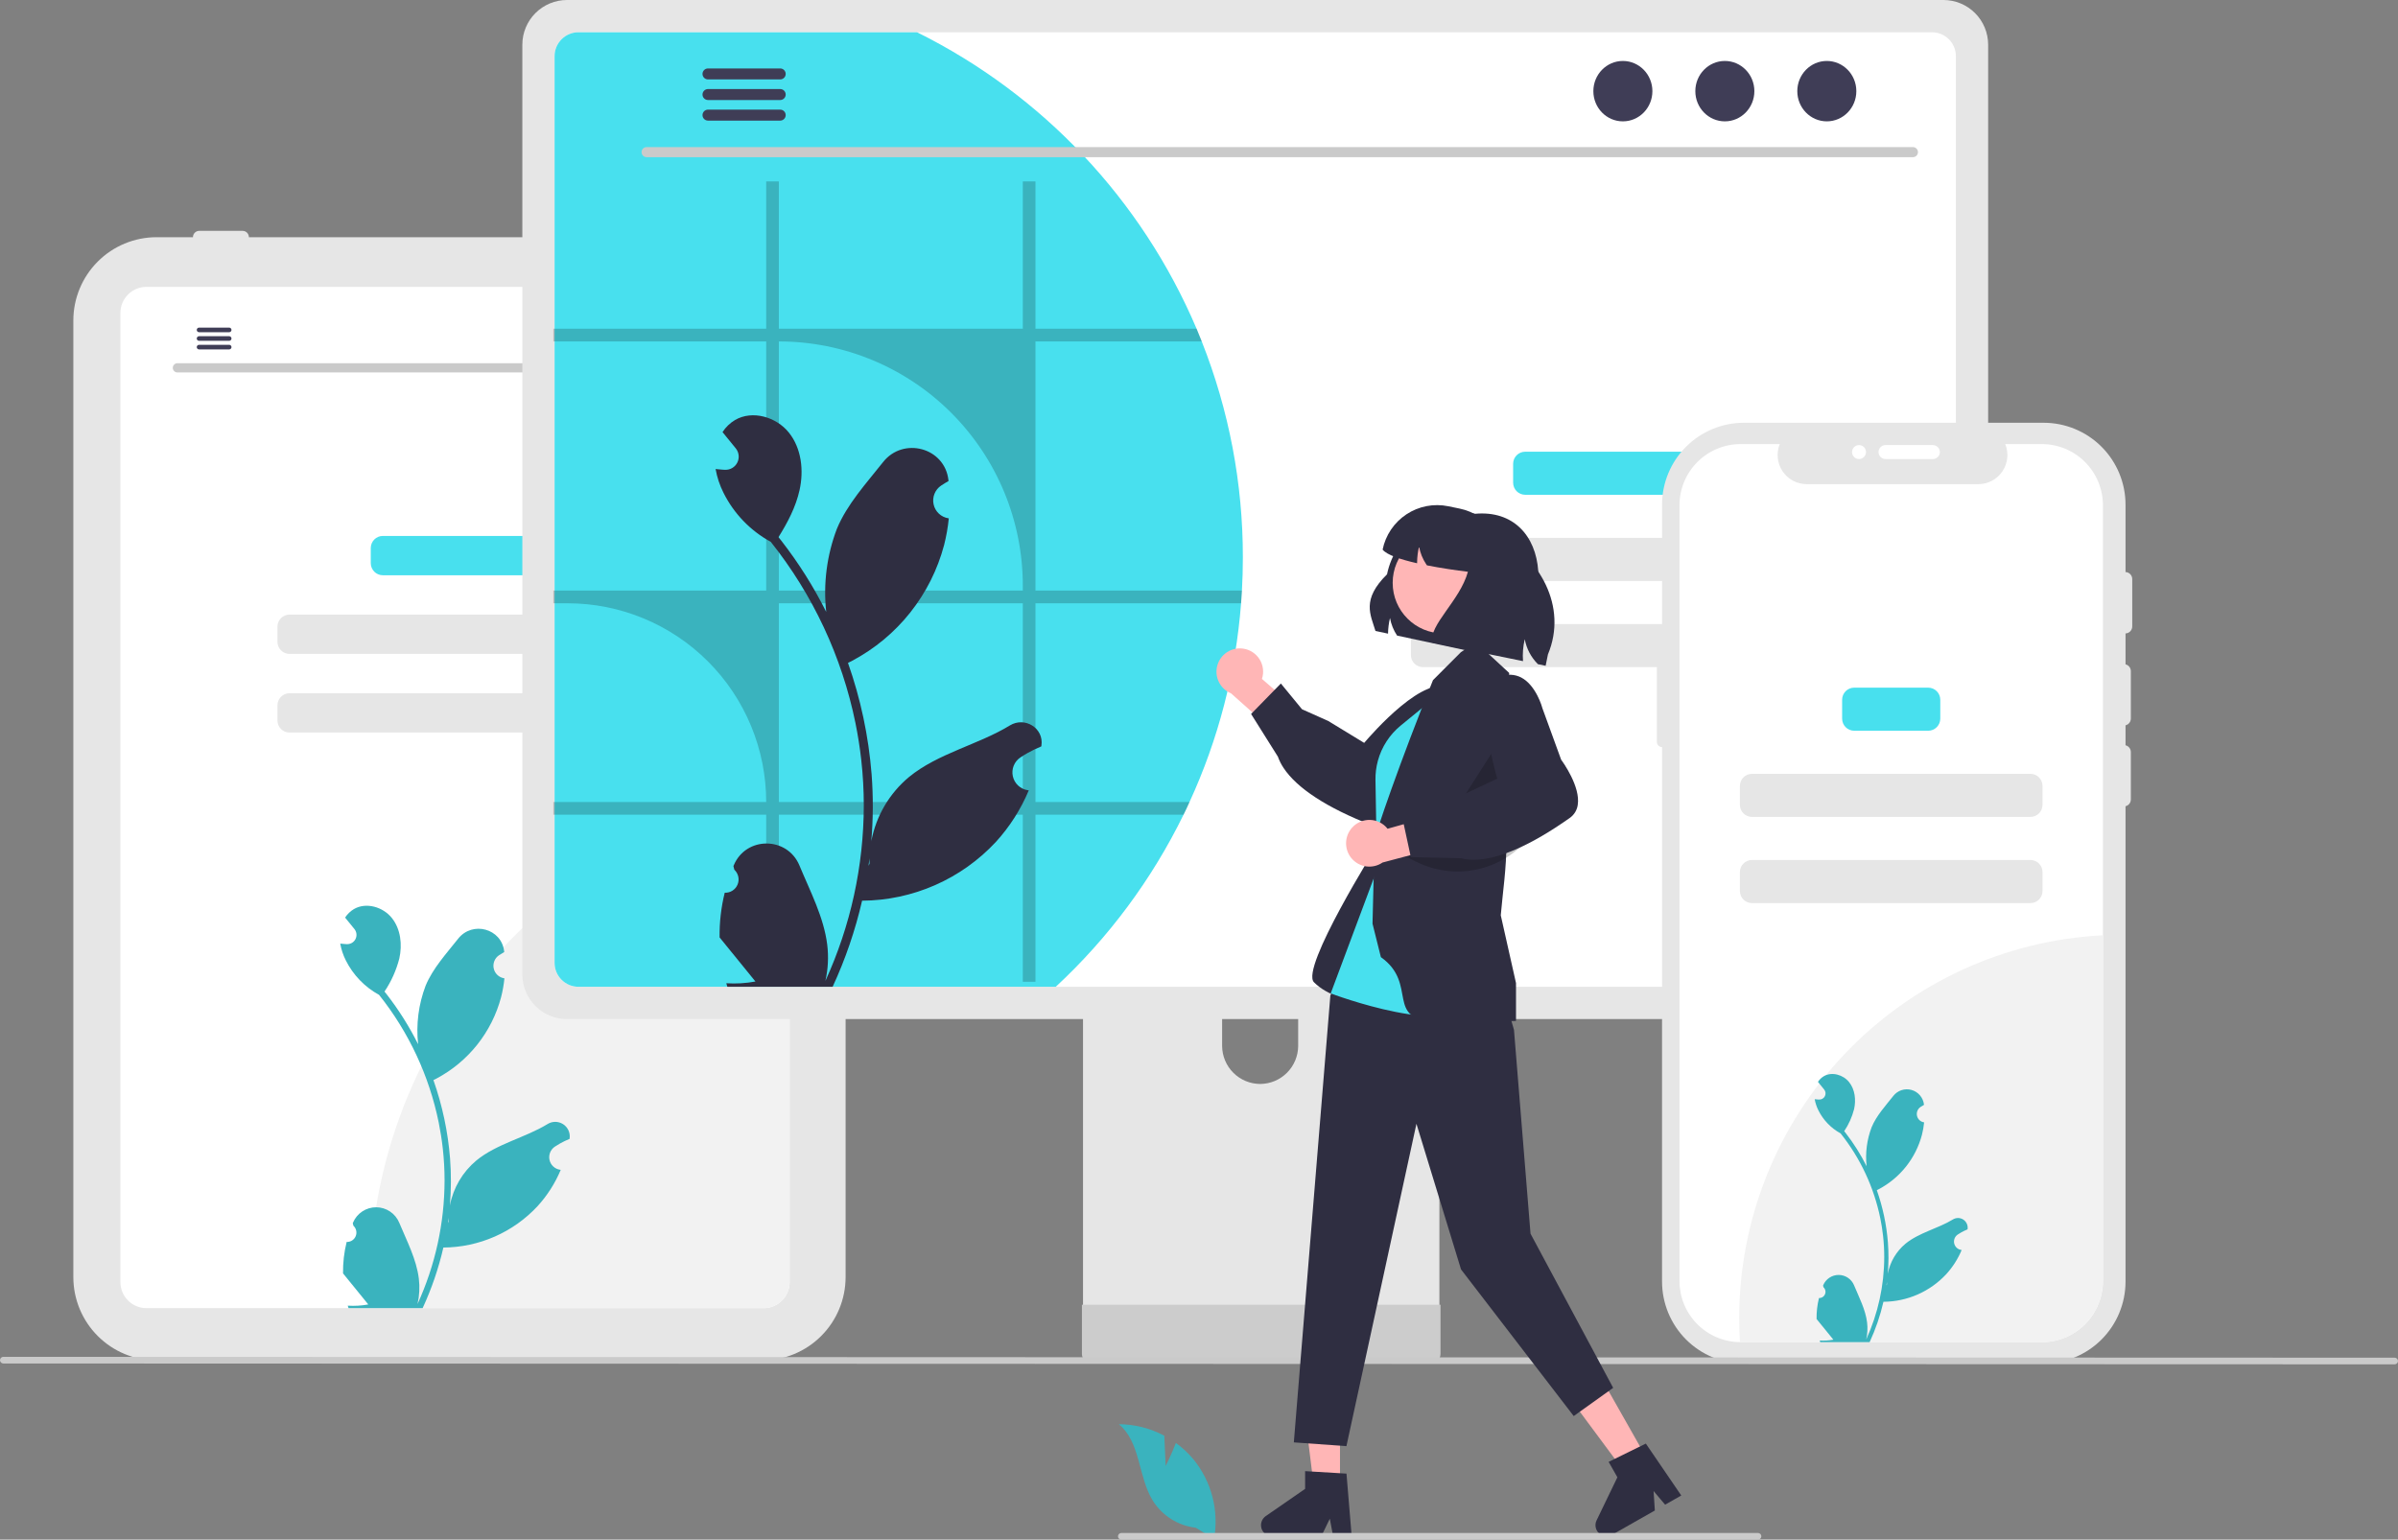 <svg width="587" height="377" viewBox="0 0 587 377" fill="none" xmlns="http://www.w3.org/2000/svg">
<rect x="0" y="0" width="587" height="377" fill="#808080" stroke="none"/>
<g clip-path="url(#clip0_51_71)">
<path d="M38.307 333.105H186.637C192.033 333.099 197.207 330.95 201.023 327.129C204.839 323.308 206.986 318.128 206.992 312.725V78.463C206.986 73.06 204.839 67.88 201.023 64.059C197.207 60.239 192.034 58.09 186.637 58.084H38.307C32.91 58.09 27.736 60.239 23.92 64.059C20.105 67.88 17.958 73.06 17.952 78.463V312.725C17.958 318.128 20.105 323.308 23.92 327.129C27.736 330.95 32.91 333.099 38.307 333.105V333.105Z" fill="#E6E6E6"/>
<path d="M35.847 70.245H186.917C188.606 70.247 190.225 70.919 191.42 72.115C192.615 73.311 193.286 74.933 193.289 76.624V313.94C193.286 315.632 192.614 317.253 191.419 318.449C190.225 319.644 188.606 320.317 186.917 320.32H35.847C34.157 320.318 32.538 319.645 31.343 318.449C30.149 317.253 29.477 315.632 29.475 313.94V76.624C29.477 74.933 30.149 73.311 31.343 72.115C32.538 70.919 34.157 70.247 35.847 70.245V70.245Z" fill="white"/>
<path d="M183.011 58.084C183.011 57.67 182.847 57.274 182.555 56.982C182.263 56.69 181.867 56.525 181.454 56.525H170.866C170.453 56.525 170.057 56.689 169.765 56.981C169.472 57.274 169.308 57.67 169.308 58.084C169.308 58.497 169.472 58.894 169.765 59.186C170.057 59.478 170.453 59.643 170.866 59.643H181.454C181.867 59.642 182.263 59.478 182.555 59.186C182.847 58.893 183.011 58.497 183.011 58.084Z" fill="#E6E6E6"/>
<path d="M165.571 58.084C165.571 57.67 165.407 57.274 165.115 56.982C164.823 56.69 164.427 56.525 164.014 56.525H153.425C153.012 56.525 152.616 56.689 152.324 56.981C152.032 57.274 151.868 57.67 151.868 58.084C151.868 58.497 152.032 58.894 152.324 59.186C152.616 59.478 153.012 59.643 153.425 59.643H164.014C164.427 59.642 164.823 59.478 165.115 59.186C165.407 58.893 165.571 58.497 165.571 58.084Z" fill="#E6E6E6"/>
<path d="M60.93 58.084C60.929 57.67 60.765 57.274 60.473 56.982C60.181 56.69 59.785 56.525 59.373 56.525H48.784C48.371 56.525 47.975 56.689 47.683 56.981C47.391 57.274 47.227 57.67 47.227 58.084C47.227 58.497 47.391 58.894 47.683 59.186C47.975 59.478 48.371 59.643 48.784 59.643H59.373C59.785 59.642 60.181 59.478 60.473 59.186C60.765 58.893 60.929 58.497 60.93 58.084V58.084Z" fill="#E6E6E6"/>
<path d="M90.447 315.431C90.447 317.071 90.478 318.705 90.553 320.32H186.917C188.606 320.318 190.225 319.645 191.419 318.449C192.614 317.253 193.286 315.632 193.289 313.94V194.49C164.592 199.132 138.484 213.852 119.639 236.012C100.795 258.173 90.447 286.327 90.447 315.431Z" fill="#F2F2F2"/>
<path d="M93.72 131.23H129.658C131.294 131.23 132.619 132.558 132.619 134.195V137.895C132.619 139.532 131.294 140.859 129.658 140.859H93.72C92.084 140.859 90.759 139.532 90.759 137.895V134.195C90.759 132.558 92.084 131.23 93.72 131.23Z" fill="#48E0EE"/>
<path d="M70.878 150.489H152.5C154.135 150.489 155.461 151.816 155.461 153.453V157.153C155.461 158.79 154.135 160.118 152.5 160.118H70.878C69.243 160.118 67.917 158.79 67.917 157.153V153.453C67.917 151.816 69.243 150.489 70.878 150.489Z" fill="#E6E6E6"/>
<path d="M70.878 169.747H152.5C154.135 169.747 155.461 171.074 155.461 172.712V176.411C155.461 178.049 154.135 179.376 152.5 179.376H70.878C69.243 179.376 67.917 178.049 67.917 176.411V172.712C67.917 171.074 69.243 169.747 70.878 169.747Z" fill="#E6E6E6"/>
<path d="M84.855 304.101C85.323 304.123 85.786 304 86.182 303.749C86.578 303.498 86.887 303.131 87.068 302.699C87.249 302.266 87.292 301.788 87.192 301.33C87.093 300.871 86.855 300.455 86.511 300.136L86.354 299.513C86.375 299.463 86.396 299.413 86.417 299.364C86.888 298.249 87.678 297.298 88.687 296.631C89.697 295.964 90.88 295.611 92.09 295.616C93.299 295.62 94.48 295.982 95.484 296.657C96.488 297.331 97.271 298.287 97.734 299.406C99.586 303.87 101.942 308.341 102.523 313.061C102.778 315.147 102.67 317.262 102.204 319.311C106.552 309.815 108.809 299.495 108.824 289.049C108.825 286.428 108.679 283.808 108.388 281.203C108.148 279.068 107.814 276.947 107.387 274.842C105.056 263.42 100.053 252.714 92.788 243.603C89.272 241.682 86.428 238.728 84.64 235.139C83.992 233.849 83.534 232.472 83.281 231.051C83.677 231.103 84.081 231.135 84.477 231.161C84.601 231.168 84.731 231.174 84.854 231.181L84.901 231.183C85.337 231.202 85.769 231.095 86.146 230.875C86.523 230.654 86.828 230.329 87.024 229.939C87.22 229.549 87.3 229.11 87.253 228.676C87.206 228.241 87.035 227.83 86.76 227.49C86.589 227.279 86.418 227.068 86.246 226.858C85.986 226.532 85.719 226.213 85.459 225.887C85.429 225.857 85.401 225.824 85.375 225.79C85.076 225.419 84.776 225.054 84.477 224.683C85.023 223.834 85.758 223.124 86.623 222.606C89.621 220.848 93.757 222.066 95.922 224.781C98.094 227.496 98.504 231.304 97.749 234.697C97.008 237.583 95.781 240.322 94.121 242.796C94.284 243.004 94.453 243.206 94.615 243.415C97.587 247.241 100.177 251.349 102.348 255.681C101.82 250.828 102.451 245.919 104.187 241.357C105.947 237.106 109.246 233.526 112.152 229.85C115.641 225.436 122.797 227.362 123.412 232.958C123.418 233.013 123.423 233.067 123.429 233.121C122.998 233.365 122.575 233.623 122.162 233.897C121.643 234.244 121.24 234.741 121.008 235.321C120.775 235.901 120.723 236.538 120.858 237.148C120.993 237.759 121.309 238.314 121.765 238.741C122.22 239.169 122.794 239.449 123.411 239.544L123.475 239.554C123.321 241.111 123.049 242.654 122.662 244.17C121.539 248.402 119.556 252.356 116.835 255.784C114.115 259.212 110.717 262.041 106.853 264.093C106.6 264.223 106.353 264.353 106.099 264.477C108.281 270.667 109.649 277.115 110.17 283.658C110.465 287.518 110.447 291.396 110.118 295.254L110.137 295.117C110.97 290.827 113.255 286.957 116.608 284.159C121.587 280.064 128.622 278.556 133.994 275.264C134.564 274.897 135.228 274.701 135.907 274.699C136.585 274.698 137.25 274.89 137.823 275.255C138.395 275.619 138.852 276.139 139.139 276.755C139.426 277.37 139.531 278.055 139.442 278.729C139.434 278.777 139.427 278.824 139.42 278.872C138.619 279.199 137.839 279.575 137.085 279.999C136.654 280.243 136.231 280.501 135.818 280.775C135.299 281.122 134.896 281.618 134.664 282.199C134.431 282.779 134.379 283.416 134.514 284.026C134.649 284.636 134.965 285.192 135.421 285.619C135.876 286.047 136.45 286.326 137.067 286.422L137.131 286.431C137.176 286.438 137.215 286.444 137.261 286.451C135.892 289.722 133.972 292.733 131.584 295.351C128.633 298.521 125.067 301.054 121.104 302.795C117.142 304.536 112.865 305.448 108.538 305.476H108.531C107.357 310.587 105.654 315.561 103.453 320.32H85.31C85.245 320.118 85.186 319.91 85.128 319.708C86.807 319.814 88.493 319.713 90.148 319.409C88.802 317.755 87.456 316.088 86.109 314.434C86.079 314.403 86.051 314.371 86.025 314.337C85.342 313.49 84.653 312.65 83.97 311.804L83.97 311.803C83.933 309.209 84.231 306.62 84.855 304.102L84.855 304.101ZM105.631 263.181L105.621 263.168L105.631 263.194V263.181ZM109.65 299.453L109.806 299.101C109.799 298.848 109.799 298.594 109.806 298.333C109.806 298.262 109.819 298.19 109.819 298.118C109.76 298.568 109.708 299.017 109.643 299.466L109.65 299.453Z" fill="#3AB3BE"/>
<path d="M43.398 91.196H179.366C179.66 91.19 179.94 91.068 180.145 90.858C180.351 90.647 180.466 90.364 180.466 90.07C180.466 89.775 180.351 89.492 180.145 89.282C179.94 89.071 179.66 88.949 179.366 88.943H43.398C43.104 88.949 42.824 89.071 42.619 89.282C42.413 89.492 42.298 89.775 42.298 90.07C42.298 90.364 42.413 90.647 42.619 90.858C42.824 91.068 43.104 91.19 43.398 91.196V91.196Z" fill="#CACACA"/>
<path d="M172.111 85.685C170.285 85.685 168.804 84.169 168.804 82.3C168.804 80.43 170.285 78.915 172.111 78.915C173.938 78.915 175.418 80.43 175.418 82.3C175.418 84.169 173.938 85.685 172.111 85.685Z" fill="#3F3D56"/>
<path d="M160.686 85.685C158.859 85.685 157.379 84.169 157.379 82.3C157.379 80.43 158.859 78.915 160.686 78.915C162.512 78.915 163.993 80.43 163.993 82.3C163.993 84.169 162.512 85.685 160.686 85.685Z" fill="#3F3D56"/>
<path d="M149.261 85.685C147.434 85.685 145.953 84.169 145.953 82.3C145.953 80.43 147.434 78.915 149.261 78.915C151.087 78.915 152.568 80.43 152.568 82.3C152.568 84.169 151.087 85.685 149.261 85.685Z" fill="#3F3D56"/>
<path d="M48.713 80.223H56.114C56.261 80.225 56.401 80.286 56.503 80.391C56.606 80.496 56.664 80.637 56.664 80.784C56.664 80.931 56.606 81.072 56.503 81.177C56.401 81.281 56.261 81.342 56.114 81.345H48.713C48.566 81.342 48.426 81.281 48.324 81.177C48.221 81.072 48.163 80.931 48.163 80.784C48.163 80.637 48.221 80.496 48.324 80.391C48.426 80.286 48.566 80.225 48.713 80.223V80.223Z" fill="#3F3D56"/>
<path d="M48.713 82.329H56.114C56.261 82.332 56.401 82.392 56.503 82.497C56.606 82.602 56.664 82.743 56.664 82.89C56.664 83.037 56.606 83.178 56.503 83.283C56.401 83.388 56.261 83.448 56.114 83.451H48.713C48.566 83.448 48.426 83.388 48.324 83.283C48.221 83.178 48.163 83.037 48.163 82.89C48.163 82.743 48.221 82.602 48.324 82.497C48.426 82.392 48.566 82.332 48.713 82.329V82.329Z" fill="#3F3D56"/>
<path d="M48.713 84.432H56.114C56.261 84.435 56.401 84.496 56.503 84.6C56.606 84.705 56.664 84.846 56.664 84.993C56.664 85.14 56.606 85.281 56.503 85.386C56.401 85.491 56.261 85.552 56.114 85.554H48.713C48.566 85.552 48.426 85.491 48.324 85.386C48.221 85.281 48.163 85.14 48.163 84.993C48.163 84.846 48.221 84.705 48.324 84.6C48.426 84.496 48.566 84.435 48.713 84.432Z" fill="#3F3D56"/>
<path d="M269.319 194.579H348.149C349.264 194.581 350.333 195.026 351.121 195.817C351.908 196.607 352.35 197.679 352.349 198.795V323.476H265.108V198.795C265.108 198.241 265.217 197.693 265.428 197.181C265.64 196.67 265.95 196.205 266.341 195.813C266.732 195.422 267.196 195.111 267.707 194.9C268.218 194.688 268.766 194.579 269.319 194.579ZM308.469 265.422C310.934 265.41 313.295 264.425 315.038 262.679C316.781 260.934 317.766 258.57 317.777 256.102V241.721C317.775 239.251 316.793 236.882 315.048 235.136C313.303 233.39 310.936 232.409 308.469 232.409C306.001 232.409 303.635 233.39 301.889 235.136C300.144 236.882 299.162 239.251 299.16 241.721V256.102C299.172 258.57 300.156 260.934 301.899 262.679C303.642 264.425 306.003 265.41 308.469 265.422V265.422Z" fill="#E6E6E6"/>
<path d="M352.619 319.488V331.518C352.618 332.141 352.37 332.738 351.93 333.179C351.49 333.62 350.893 333.868 350.271 333.869H267.187C266.565 333.866 265.969 333.617 265.529 333.177C265.089 332.737 264.841 332.14 264.838 331.518V319.488L352.619 319.488Z" fill="#CCCCCC"/>
<path d="M138.783 0H475.752C478.647 0.005 481.422 1.158 483.469 3.208C485.516 5.257 486.668 8.036 486.673 10.935V238.602C486.67 241.501 485.519 244.28 483.471 246.33C481.423 248.381 478.647 249.533 475.752 249.536H138.783C135.887 249.533 133.111 248.381 131.063 246.33C129.016 244.28 127.864 241.501 127.862 238.602V10.935C127.866 8.036 129.018 5.257 131.066 3.208C133.113 1.158 135.888 0.005 138.783 0Z" fill="#E6E6E6"/>
<path d="M141.596 7.898H472.936C474.486 7.901 475.972 8.52 477.067 9.619C478.162 10.717 478.777 12.206 478.777 13.758V235.782C478.774 237.332 478.158 238.818 477.063 239.914C475.968 241.01 474.484 241.627 472.936 241.63H141.596C140.047 241.627 138.563 241.01 137.469 239.914C136.374 238.818 135.758 237.332 135.755 235.782V13.758C135.755 12.206 136.37 10.717 137.465 9.619C138.56 8.52 140.045 7.901 141.596 7.898Z" fill="white"/>
<path d="M135.755 13.758V235.782C135.758 237.332 136.374 238.818 137.469 239.914C138.564 241.01 140.048 241.627 141.596 241.63H258.434C271.359 229.628 281.963 215.343 289.714 199.491C290.224 198.47 290.709 197.436 291.171 196.391C298.233 181.048 302.509 164.568 303.799 147.724C303.884 146.69 303.957 145.657 304.006 144.611C304.164 141.937 304.236 139.225 304.236 136.502C304.26 118.39 300.844 100.439 294.17 83.604C293.769 82.558 293.344 81.525 292.907 80.492C279.477 48.897 255.208 23.15 224.483 7.898H141.596C140.046 7.901 138.56 8.52 137.465 9.619C136.37 10.717 135.755 12.206 135.755 13.758Z" fill="#48E0EE"/>
<path d="M158.252 38.488H468.286C468.608 38.481 468.915 38.348 469.141 38.117C469.366 37.886 469.493 37.576 469.493 37.253C469.493 36.931 469.366 36.62 469.141 36.39C468.915 36.159 468.608 36.026 468.286 36.019H158.252C157.929 36.026 157.622 36.159 157.397 36.39C157.171 36.62 157.045 36.931 157.045 37.253C157.045 37.576 157.171 37.886 157.397 38.117C157.622 38.348 157.929 38.481 158.252 38.488V38.488Z" fill="#CACACA"/>
<path d="M447.181 29.716C443.191 29.716 439.956 26.405 439.956 22.321C439.956 18.236 443.191 14.925 447.181 14.925C451.172 14.925 454.407 18.236 454.407 22.321C454.407 26.405 451.172 29.716 447.181 29.716Z" fill="#3F3D56"/>
<path d="M422.221 29.716C418.23 29.716 414.995 26.405 414.995 22.321C414.995 18.236 418.23 14.925 422.221 14.925C426.211 14.925 429.446 18.236 429.446 22.321C429.446 26.405 426.211 29.716 422.221 29.716Z" fill="#3F3D56"/>
<path d="M397.26 29.716C393.269 29.716 390.034 26.405 390.034 22.321C390.034 18.236 393.269 14.925 397.26 14.925C401.25 14.925 404.485 18.236 404.485 22.321C404.485 26.405 401.25 29.716 397.26 29.716Z" fill="#3F3D56"/>
<path d="M173.28 16.758H191.011C191.362 16.765 191.697 16.91 191.943 17.161C192.189 17.413 192.327 17.75 192.327 18.102C192.327 18.454 192.189 18.792 191.943 19.044C191.697 19.295 191.362 19.44 191.011 19.447H173.28C172.929 19.44 172.594 19.295 172.348 19.044C172.102 18.792 171.964 18.454 171.964 18.102C171.964 17.75 172.102 17.413 172.348 17.161C172.594 16.91 172.929 16.765 173.28 16.758V16.758Z" fill="#3F3D56"/>
<path d="M173.28 21.804H191.011C191.362 21.811 191.697 21.956 191.943 22.207C192.189 22.458 192.327 22.796 192.327 23.148C192.327 23.5 192.189 23.838 191.943 24.089C191.697 24.341 191.362 24.485 191.011 24.492H173.28C172.929 24.485 172.594 24.341 172.348 24.089C172.102 23.838 171.964 23.5 171.964 23.148C171.964 22.796 172.102 22.458 172.348 22.207C172.594 21.956 172.929 21.811 173.28 21.804V21.804Z" fill="#3F3D56"/>
<path d="M173.28 26.843H191.011C191.362 26.85 191.697 26.995 191.943 27.246C192.189 27.497 192.327 27.835 192.327 28.187C192.327 28.539 192.189 28.877 191.943 29.128C191.697 29.38 191.362 29.524 191.011 29.531H173.28C172.929 29.524 172.594 29.38 172.348 29.128C172.102 28.877 171.964 28.539 171.964 28.187C171.964 27.835 172.102 27.497 172.348 27.246C172.594 26.995 172.929 26.85 173.28 26.843V26.843Z" fill="#3F3D56"/>
<path d="M373.357 110.605H416.713C418.348 110.605 419.674 111.932 419.674 113.57V118.19C419.674 119.828 418.348 121.155 416.713 121.155H373.357C371.722 121.155 370.396 119.828 370.396 118.19V113.57C370.396 111.932 371.722 110.605 373.357 110.605Z" fill="#48E0EE"/>
<path d="M348.33 131.706H441.739C443.374 131.706 444.7 133.033 444.7 134.67V139.291C444.7 140.929 443.374 142.256 441.739 142.256H348.33C346.695 142.256 345.369 140.929 345.369 139.291V134.67C345.369 133.033 346.695 131.706 348.33 131.706Z" fill="#E6E6E6"/>
<path d="M348.33 152.806H441.739C443.374 152.806 444.7 154.134 444.7 155.771V160.392C444.7 162.029 443.374 163.357 441.739 163.357H348.33C346.695 163.357 345.369 162.029 345.369 160.392V155.771C345.369 154.134 346.695 152.806 348.33 152.806Z" fill="#E6E6E6"/>
<path d="M436.593 228.901C436.585 233.246 437.359 237.558 438.876 241.63H472.936C474.484 241.627 475.968 241.01 477.063 239.914C478.158 238.818 478.774 237.332 478.777 235.782V192.89C476.874 192.581 474.949 192.427 473.021 192.428C468.237 192.427 463.5 193.37 459.08 195.203C454.66 197.036 450.644 199.723 447.262 203.11C443.879 206.496 441.196 210.517 439.365 214.943C437.535 219.368 436.592 224.111 436.593 228.901V228.901Z" fill="#48E0EE"/>
<path opacity="0.2" d="M135.451 83.604V80.492H187.556V44.42H190.653V80.492H250.371V44.42H253.467V80.492H292.907C293.344 81.525 293.769 82.558 294.17 83.604H253.467V144.611H304.006C303.957 145.657 303.884 146.69 303.799 147.724H253.467V196.391H291.171C290.709 197.437 290.223 198.47 289.713 199.491H253.467V240.402H250.371V199.491H190.653V240.402H187.556V199.491H135.451V196.391H187.556V196.391C187.556 190 186.299 183.671 183.856 177.767C181.413 171.862 177.833 166.497 173.319 161.978C168.806 157.459 163.447 153.874 157.55 151.428C151.653 148.982 145.332 147.724 138.949 147.724H135.451V144.611H187.556V83.604H135.451ZM190.653 196.391H250.371V147.724H190.653V196.391ZM190.653 144.611H250.371V143.395C250.371 127.538 244.079 112.33 232.88 101.116C221.68 89.903 206.491 83.604 190.653 83.604H190.653V144.611Z" fill="black"/>
<path d="M177.404 218.596C178.068 218.626 178.726 218.451 179.288 218.095C179.851 217.739 180.29 217.218 180.546 216.603C180.803 215.989 180.865 215.31 180.723 214.659C180.582 214.008 180.244 213.417 179.755 212.964C179.674 212.639 179.615 212.405 179.533 212.079C179.562 212.009 179.592 211.938 179.621 211.867C182.609 204.735 192.733 204.784 195.695 211.927C198.324 218.266 201.671 224.617 202.495 231.32C202.858 234.283 202.705 237.286 202.043 240.196C208.218 226.711 211.424 212.053 211.445 197.218C211.446 193.495 211.239 189.775 210.826 186.075C210.484 183.042 210.01 180.031 209.404 177.041C206.094 160.819 198.988 145.614 188.67 132.675C183.676 129.947 179.637 125.752 177.098 120.654C176.178 118.822 175.528 116.866 175.168 114.847C175.731 114.921 176.304 114.968 176.867 115.005C177.043 115.014 177.227 115.023 177.403 115.032L177.469 115.035C178.088 115.063 178.702 114.911 179.237 114.598C179.772 114.284 180.205 113.823 180.484 113.269C180.763 112.715 180.876 112.092 180.81 111.475C180.743 110.858 180.5 110.273 180.11 109.791C179.866 109.492 179.623 109.192 179.379 108.893C179.01 108.43 178.631 107.977 178.262 107.515C178.219 107.471 178.179 107.425 178.142 107.376C177.717 106.849 177.292 106.331 176.867 105.804C177.643 104.599 178.686 103.59 179.915 102.854C184.172 100.358 190.046 102.087 193.122 105.943C196.206 109.799 196.788 115.208 195.717 120.026C194.802 124.15 192.808 127.932 190.563 131.529C190.794 131.824 191.034 132.111 191.265 132.407C195.486 137.841 199.165 143.676 202.248 149.828C201.498 142.936 202.393 135.964 204.86 129.485C207.36 123.447 212.045 118.362 216.171 113.143C221.127 106.873 231.29 109.61 232.163 117.557C232.171 117.634 232.179 117.711 232.187 117.788C231.575 118.134 230.975 118.501 230.388 118.89C229.65 119.383 229.079 120.088 228.749 120.912C228.418 121.736 228.344 122.641 228.536 123.508C228.727 124.375 229.176 125.163 229.824 125.77C230.471 126.377 231.286 126.775 232.162 126.91L232.252 126.924C232.034 129.135 231.648 131.327 231.098 133.48C229.503 139.49 226.686 145.105 222.823 149.974C218.96 154.843 214.133 158.861 208.646 161.775C208.286 161.96 207.935 162.145 207.575 162.32C210.673 171.111 212.617 180.268 213.356 189.561C213.775 195.044 213.75 200.551 213.282 206.03L213.31 205.836C214.492 199.744 217.738 194.247 222.499 190.273C229.571 184.457 239.562 182.315 247.191 177.64C250.864 175.39 255.569 178.298 254.928 182.561C254.918 182.629 254.908 182.697 254.897 182.765C253.76 183.229 252.653 183.763 251.582 184.365C250.969 184.711 250.369 185.078 249.782 185.467C249.045 185.96 248.473 186.665 248.143 187.489C247.812 188.313 247.738 189.217 247.93 190.084C248.122 190.951 248.571 191.74 249.218 192.347C249.865 192.954 250.68 193.351 251.557 193.487L251.646 193.5C251.711 193.51 251.767 193.519 251.831 193.528C249.888 198.174 247.161 202.449 243.769 206.168C239.578 210.67 234.514 214.268 228.886 216.74C223.258 219.213 217.184 220.508 211.038 220.547H211.029C209.361 227.806 206.943 234.871 203.816 241.63H178.049C177.957 241.343 177.874 241.047 177.791 240.76C180.176 240.911 182.57 240.768 184.921 240.335C183.009 237.986 181.097 235.619 179.185 233.271C179.143 233.227 179.103 233.18 179.065 233.132C178.096 231.93 177.117 230.737 176.147 229.535L176.146 229.534C176.095 225.849 176.517 222.173 177.403 218.596L177.404 218.596ZM206.91 160.48L206.896 160.462L206.91 160.499V160.48ZM212.617 211.994L212.839 211.495C212.83 211.134 212.83 210.773 212.839 210.404C212.839 210.302 212.858 210.2 212.858 210.098C212.775 210.736 212.701 211.374 212.608 212.012L212.617 211.994Z" fill="#2F2E41"/>
<path d="M406.848 158.258V123.586C406.848 118.264 408.96 113.159 412.719 109.396C416.477 105.633 421.575 103.518 426.891 103.518H500.259C505.575 103.518 510.673 105.633 514.432 109.396C518.191 113.159 520.302 118.264 520.302 123.586V313.802C520.302 319.124 518.191 324.228 514.432 327.992C510.673 331.755 505.575 333.869 500.259 333.869H426.891C424.259 333.869 421.653 333.35 419.221 332.342C416.789 331.333 414.58 329.855 412.719 327.992C410.857 326.128 409.381 323.916 408.374 321.481C407.367 319.047 406.848 316.437 406.848 313.802V182.939C406.513 182.939 406.191 182.805 405.954 182.568C405.717 182.331 405.584 182.009 405.584 181.673V159.524C405.584 159.188 405.717 158.866 405.954 158.629C406.191 158.392 406.513 158.258 406.848 158.258V158.258Z" fill="#E6E6E6"/>
<path d="M411.114 123.724V313.665C411.113 317.61 412.668 321.396 415.439 324.201C418.211 327.005 421.976 328.602 425.916 328.643C425.971 328.648 426.025 328.651 426.08 328.649H499.806C503.775 328.649 507.581 327.07 510.388 324.26C513.194 321.45 514.771 317.639 514.772 313.665V123.724C514.771 119.75 513.194 115.938 510.388 113.128C507.581 110.318 503.775 108.739 499.806 108.739H490.859C491.298 109.82 491.466 110.994 491.347 112.155C491.227 113.317 490.825 114.431 490.174 115.4C489.524 116.369 488.645 117.164 487.616 117.713C486.587 118.262 485.439 118.55 484.273 118.551H442.241C441.075 118.548 439.929 118.258 438.901 117.708C437.874 117.158 436.997 116.364 436.347 115.395C435.698 114.426 435.296 113.313 435.176 112.153C435.057 110.992 435.223 109.82 435.662 108.739H426.08C422.111 108.739 418.304 110.318 415.498 113.128C412.691 115.938 411.114 119.75 411.114 123.724Z" fill="white"/>
<path d="M425.732 322.787C425.732 324.755 425.793 326.707 425.916 328.643C425.971 328.648 426.025 328.651 426.08 328.649H499.806C503.775 328.649 507.581 327.07 510.388 324.26C513.194 321.45 514.771 317.639 514.772 313.665V229.019C490.751 230.231 468.114 240.64 451.541 258.092C434.969 275.545 425.729 298.706 425.732 322.787V322.787Z" fill="#F2F2F2"/>
<path d="M519.897 177.655C520.349 177.655 520.783 177.475 521.103 177.155C521.423 176.834 521.602 176.4 521.603 175.947V164.331C521.603 163.878 521.423 163.444 521.103 163.123C520.783 162.803 520.349 162.623 519.897 162.623C519.444 162.623 519.01 162.803 518.69 163.123C518.371 163.444 518.191 163.878 518.191 164.331V175.947C518.191 176.4 518.371 176.834 518.691 177.155C519.011 177.475 519.445 177.655 519.897 177.655Z" fill="#E6E6E6"/>
<path d="M453.89 168.381H471.995C473.63 168.381 474.956 169.708 474.956 171.345V175.966C474.956 177.604 473.63 178.931 471.995 178.931H453.89C452.255 178.931 450.929 177.604 450.929 175.966V171.345C450.929 169.708 452.255 168.381 453.89 168.381Z" fill="#48E0EE"/>
<path d="M428.864 189.481H497.022C498.657 189.481 499.983 190.809 499.983 192.446V197.067C499.983 198.704 498.657 200.032 497.022 200.032H428.864C427.228 200.032 425.903 198.704 425.903 197.067V192.446C425.903 190.809 427.228 189.481 428.864 189.481Z" fill="#E6E6E6"/>
<path d="M428.864 210.582H497.022C498.657 210.582 499.983 211.91 499.983 213.547V218.168C499.983 219.805 498.657 221.133 497.022 221.133H428.864C427.228 221.133 425.903 219.805 425.903 218.168V213.547C425.903 211.91 427.228 210.582 428.864 210.582Z" fill="#E6E6E6"/>
<path d="M445.263 317.84C445.575 317.855 445.884 317.773 446.148 317.605C446.412 317.438 446.618 317.194 446.738 316.905C446.859 316.617 446.888 316.299 446.821 315.993C446.755 315.688 446.596 315.41 446.367 315.198L446.263 314.782C446.276 314.749 446.29 314.716 446.304 314.683C446.618 313.94 447.145 313.306 447.818 312.862C448.49 312.417 449.279 312.182 450.085 312.185C450.891 312.188 451.678 312.429 452.347 312.879C453.017 313.328 453.538 313.965 453.847 314.711C455.081 317.686 456.651 320.666 457.038 323.811C457.209 325.202 457.137 326.611 456.826 327.977C459.723 321.648 461.228 314.77 461.238 307.808C461.238 306.061 461.141 304.316 460.947 302.58C460.787 301.156 460.565 299.743 460.28 298.34C458.727 290.728 455.392 283.592 450.55 277.521C448.207 276.24 446.312 274.272 445.12 271.88C444.688 271.02 444.383 270.102 444.214 269.155C444.479 269.189 444.747 269.211 445.012 269.229C445.094 269.233 445.181 269.237 445.263 269.242L445.294 269.243C445.585 269.256 445.873 269.185 446.124 269.038C446.375 268.89 446.578 268.674 446.709 268.414C446.84 268.154 446.893 267.861 446.862 267.572C446.831 267.282 446.716 267.008 446.533 266.782C446.419 266.641 446.305 266.501 446.191 266.36C446.017 266.143 445.84 265.931 445.666 265.714C445.646 265.693 445.627 265.671 445.61 265.649C445.41 265.401 445.211 265.158 445.012 264.911C445.376 264.345 445.865 263.872 446.442 263.527C448.44 262.355 451.196 263.167 452.639 264.976C454.087 266.785 454.36 269.324 453.857 271.585C453.363 273.508 452.545 275.334 451.439 276.983C451.547 277.121 451.66 277.256 451.768 277.395C453.749 279.945 455.475 282.683 456.922 285.57C456.57 282.336 456.99 279.064 458.148 276.024C459.321 273.19 461.519 270.804 463.456 268.355C463.968 267.697 464.663 267.206 465.454 266.943C466.245 266.681 467.096 266.659 467.899 266.881C468.702 267.103 469.422 267.558 469.966 268.189C470.511 268.82 470.857 269.599 470.96 270.426C470.964 270.462 470.968 270.499 470.972 270.535C470.684 270.697 470.403 270.869 470.127 271.052C469.781 271.283 469.513 271.614 469.358 272.001C469.203 272.387 469.168 272.812 469.258 273.219C469.348 273.625 469.559 273.996 469.862 274.28C470.166 274.565 470.549 274.752 470.96 274.815L471.002 274.822C470.9 275.86 470.718 276.888 470.46 277.898C469.712 280.719 468.39 283.354 466.577 285.639C464.764 287.924 462.499 289.809 459.925 291.176C459.756 291.263 459.591 291.35 459.422 291.432C460.876 295.558 461.788 299.855 462.135 304.215C462.331 306.788 462.32 309.373 462.1 311.944L462.113 311.852C462.668 308.994 464.191 306.414 466.425 304.55C469.744 301.82 474.432 300.815 478.012 298.621C478.393 298.377 478.835 298.246 479.287 298.245C479.74 298.244 480.183 298.372 480.564 298.615C480.946 298.858 481.25 299.205 481.441 299.615C481.633 300.025 481.703 300.482 481.643 300.93L481.629 301.026C481.095 301.244 480.575 301.494 480.073 301.777C479.785 301.939 479.504 302.112 479.228 302.294C478.882 302.526 478.614 302.856 478.459 303.243C478.304 303.63 478.269 304.054 478.359 304.461C478.449 304.868 478.66 305.238 478.963 305.523C479.267 305.808 479.65 305.994 480.061 306.057L480.103 306.064C480.133 306.068 480.16 306.073 480.19 306.077C479.278 308.257 477.998 310.263 476.406 312.009C474.44 314.121 472.063 315.809 469.422 316.97C466.781 318.13 463.931 318.738 461.047 318.756H461.043C460.26 322.162 459.126 325.478 457.658 328.649H445.567C445.523 328.515 445.484 328.376 445.445 328.242C446.564 328.312 447.688 328.245 448.791 328.042C447.894 326.94 446.997 325.829 446.1 324.727C446.08 324.706 446.061 324.684 446.043 324.662C445.588 324.098 445.129 323.538 444.674 322.974L444.673 322.973C444.649 321.244 444.847 319.519 445.263 317.841L445.263 317.84ZM459.11 290.569L459.104 290.56L459.11 290.577V290.569ZM461.788 314.742L461.892 314.508C461.888 314.339 461.888 314.17 461.892 313.996C461.892 313.948 461.901 313.901 461.901 313.853C461.862 314.152 461.827 314.452 461.784 314.751L461.788 314.742Z" fill="#3AB3BE"/>
<path d="M520.238 155.107C520.691 155.106 521.124 154.926 521.444 154.606C521.764 154.286 521.944 153.852 521.944 153.399V141.783C521.944 141.33 521.765 140.895 521.445 140.575C521.125 140.254 520.691 140.074 520.238 140.074C519.786 140.074 519.352 140.254 519.032 140.575C518.712 140.895 518.532 141.33 518.532 141.783V153.399C518.533 153.852 518.713 154.286 519.032 154.606C519.352 154.926 519.786 155.106 520.238 155.107V155.107Z" fill="#E6E6E6"/>
<path d="M474.855 110.693C474.854 110.24 474.675 109.806 474.355 109.486C474.035 109.165 473.601 108.985 473.149 108.985H461.547C461.095 108.985 460.661 109.165 460.341 109.485C460.021 109.805 459.841 110.24 459.841 110.693C459.841 111.146 460.021 111.58 460.341 111.901C460.661 112.221 461.095 112.401 461.547 112.401H473.149C473.601 112.401 474.035 112.22 474.355 111.9C474.675 111.58 474.854 111.146 474.855 110.693Z" fill="white"/>
<path d="M519.897 197.471C520.349 197.47 520.783 197.29 521.103 196.97C521.423 196.65 521.602 196.216 521.603 195.763V184.147C521.603 183.694 521.423 183.259 521.103 182.939C520.783 182.618 520.349 182.439 519.897 182.439C519.444 182.439 519.01 182.618 518.69 182.939C518.371 183.259 518.191 183.694 518.191 184.147V195.763C518.191 196.216 518.371 196.65 518.691 196.97C519.011 197.29 519.445 197.47 519.897 197.471V197.471Z" fill="#E6E6E6"/>
<path d="M455.064 112.401C454.121 112.401 453.358 111.636 453.358 110.693C453.358 109.749 454.121 108.985 455.064 108.985C456.006 108.985 456.77 109.749 456.77 110.693C456.77 111.636 456.006 112.401 455.064 112.401Z" fill="white"/>
<path d="M0.812 333.865L586.187 334.075C586.402 334.074 586.609 333.988 586.76 333.836C586.912 333.683 586.998 333.477 586.998 333.261C586.998 333.046 586.912 332.839 586.76 332.687C586.609 332.534 586.402 332.448 586.187 332.448L0.812 332.238C0.597 332.238 0.39 332.323 0.238 332.476C0.085 332.629 -0 332.835 -0 333.051C-0 333.267 0.085 333.474 0.238 333.627C0.39 333.779 0.597 333.865 0.812 333.865Z" fill="#CACACA"/>
<path d="M336.694 154.496L339.773 155.157C339.793 153.868 339.954 152.584 340.252 151.329C340.532 152.866 341.122 154.329 341.986 155.63L359.645 159.406L376.599 141.491C376.625 132.534 371.657 125.727 362.75 125.727C362.213 125.727 361.657 125.753 361.094 125.805C356.281 124.999 351.344 126.093 347.322 128.858C343.299 131.624 340.505 135.844 339.527 140.63C333.214 146.854 335.504 150.513 336.694 154.496Z" fill="#2F2E41"/>
<path d="M328.012 363.997H321.607L318.559 339.258L328.013 339.259L328.012 363.997Z" fill="#FFB6B6"/>
<path d="M329.601 360.833L319.475 360.228V364.572L309.848 371.229C309.372 371.557 309.014 372.03 308.825 372.576C308.637 373.123 308.628 373.716 308.8 374.269C308.972 374.821 309.316 375.304 309.781 375.647C310.247 375.99 310.81 376.175 311.387 376.175H323.443L325.521 371.878L326.332 376.175H330.877L329.601 360.833Z" fill="#2F2E41"/>
<path d="M403.058 357.016L397.486 360.181L382.643 340.17L390.866 335.5L403.058 357.016Z" fill="#FFB6B6"/>
<path d="M402.88 353.479L393.774 357.956L395.915 361.734L390.823 372.281C390.572 372.801 390.493 373.389 390.599 373.958C390.705 374.527 390.989 375.047 391.411 375.442C391.833 375.838 392.37 376.088 392.944 376.156C393.517 376.224 394.098 376.107 394.601 375.822L405.086 369.865L404.775 365.101L407.599 368.437L411.552 366.192L402.88 353.479Z" fill="#2F2E41"/>
<path d="M304.335 158.83C305.155 158.949 305.94 159.247 306.634 159.702C307.327 160.158 307.913 160.76 308.349 161.466C308.784 162.173 309.06 162.966 309.157 163.791C309.253 164.616 309.168 165.452 308.907 166.24L318.709 174.734L315.006 181.957L301.332 169.767C300.039 169.24 298.983 168.256 298.366 167.002C297.748 165.749 297.612 164.311 297.982 162.963C298.352 161.615 299.203 160.45 300.374 159.688C301.545 158.927 302.954 158.621 304.335 158.83H304.335Z" fill="#FFB6B6"/>
<path d="M314.205 188.041C317.475 192.999 324.803 197.788 335.679 202.033C336.279 202.274 336.922 202.387 337.568 202.366C338.214 202.345 338.848 202.19 339.431 201.91C343.536 200.04 346.166 193.088 346.413 192.413L354.362 181.677C354.503 181.521 358.22 177.297 357.795 173.144C357.699 172.274 357.417 171.435 356.966 170.685C356.516 169.934 355.909 169.29 355.186 168.797C349.169 164.331 335.683 179.843 333.933 181.905L325.131 176.536L318.718 173.671L313.541 167.364L306.252 174.826L312.808 185.268C313.157 186.247 313.627 187.178 314.205 188.041V188.041Z" fill="#2F2E41"/>
<path d="M337.066 207.064C337.066 207.064 318.232 237.102 321.644 240.519C325.056 243.935 330.366 244.832 330.366 244.832L342.118 229.586L337.066 207.064Z" fill="#2F2E41"/>
<path d="M353.719 166.04L344.842 172.052C340.716 174.847 337.613 178.912 336.003 183.632C334.393 188.352 334.365 193.468 335.921 198.206L338.42 205.811L353.719 166.04Z" fill="#2F2E41"/>
<path d="M369.416 248.035L370.603 252.173L374.652 302.082L394.885 339.834L385.228 346.739L357.639 310.829L346.726 275.172L329.589 354.105L316.714 353.184L325.656 243.745L342.624 212.94L369.416 248.035Z" fill="#2F2E41"/>
<path d="M355.229 167.552L342.874 177.661C340.163 179.88 338.21 182.89 337.289 186.273V186.273C336.87 187.809 336.672 189.396 336.698 190.988L337.066 212.94L325.739 243.252C325.739 243.252 356.449 254.868 360.544 244.618C364.639 234.369 355.229 167.552 355.229 167.552Z" fill="#48E0EE"/>
<path d="M351.534 249.939C366.875 249.939 370.614 250.054 370.856 250.005L371.099 249.956V240.717L367.368 224.12C367.804 218.967 368.826 212.172 368.733 206.354C368.399 185.326 369.431 164.784 369.431 164.784L361.311 157.28L357.623 159.684L350.78 166.534C342.826 186.132 336.515 204.582 336.475 205.768L335.975 226.169L338.023 234.369C347.285 240.915 338.822 249.939 351.534 249.939Z" fill="#2F2E41"/>
<path opacity="0.2" d="M365.99 183.104L367.855 194.759L355.229 199.973L365.99 183.104Z" fill="black"/>
<path d="M353.271 155.094C346.443 155.094 340.909 149.552 340.909 142.717C340.909 135.881 346.443 130.34 353.271 130.34C360.098 130.34 365.632 135.881 365.632 142.717C365.632 149.552 360.098 155.094 353.271 155.094Z" fill="#FFB6B6"/>
<path opacity="0.2" d="M373.984 205.516C370.694 209.33 366.231 211.941 361.297 212.94C356.364 213.938 351.238 213.267 346.727 211.032L344.037 209.699L373.984 205.516Z" fill="black"/>
<path d="M330.968 202.667C331.52 202.046 332.2 201.555 332.962 201.226C333.724 200.898 334.548 200.741 335.377 200.766C336.206 200.791 337.019 200.997 337.76 201.371C338.5 201.745 339.15 202.277 339.663 202.93L352.144 199.421L356.124 206.495L338.428 211.202C337.276 211.992 335.875 212.332 334.49 212.157C333.104 211.982 331.831 211.304 330.912 210.252C329.992 209.2 329.49 207.846 329.5 206.448C329.511 205.05 330.033 203.705 330.968 202.667H330.968Z" fill="#FFB6B6"/>
<path d="M360.753 210.517C366.687 210.518 374.716 207.034 384.248 200.287C384.779 199.919 385.228 199.444 385.566 198.892C385.905 198.341 386.125 197.725 386.213 197.084C386.916 192.625 382.572 186.596 382.146 186.018L377.578 173.46C377.526 173.256 376.054 167.823 372.359 165.889C371.581 165.49 370.726 165.264 369.852 165.226C368.978 165.189 368.107 165.342 367.298 165.674C360.26 168.24 365.756 188.055 366.51 190.654L357.185 195.048L351.263 198.828L343.153 199.677L345.355 209.88L357.671 210.157C358.68 210.404 359.715 210.525 360.753 210.517V210.517Z" fill="#2F2E41"/>
<path d="M338.447 134.574C339.437 135.863 342.846 137.003 346.895 137.923C346.889 137.839 346.889 137.754 346.889 137.67C346.909 136.381 347.069 135.097 347.367 133.843C347.647 135.379 348.237 136.842 349.101 138.143C349.166 138.24 349.23 138.337 349.302 138.434C352.775 139.121 356.449 139.652 359.328 140.008C357.349 147.146 349.761 153 350.582 157.34L372.815 161.886C372.678 160.083 372.822 158.27 373.242 156.511C373.667 158.832 374.791 160.968 376.463 162.631L378.352 163.02L378.915 160.241C383.792 148.512 376.994 136.504 365.855 130.293C363.869 127.313 360.785 125.24 357.277 124.529L354.502 123.959C352.752 123.601 350.948 123.591 349.194 123.93C347.44 124.27 345.77 124.952 344.279 125.937C342.788 126.923 341.506 128.193 340.505 129.675C339.504 131.157 338.805 132.822 338.447 134.574Z" fill="#2F2E41"/>
<path d="M285.337 358.958L285.008 351.557C281.581 349.722 277.758 348.754 273.872 348.734C279.221 353.112 278.552 361.552 282.178 367.439C283.323 369.267 284.865 370.813 286.687 371.963C288.51 373.113 290.568 373.838 292.709 374.083L297.185 376.827C297.799 373.399 297.664 369.879 296.788 366.508C295.912 363.138 294.317 359.997 292.113 357.303C290.861 355.804 289.426 354.469 287.841 353.329C286.769 356.159 285.337 358.958 285.337 358.958Z" fill="#3AB3BE"/>
<path d="M274.486 377H430.346C430.561 376.999 430.767 376.913 430.919 376.761C431.071 376.608 431.156 376.402 431.156 376.186C431.156 375.971 431.071 375.764 430.919 375.612C430.767 375.459 430.561 375.373 430.346 375.373H274.486C274.379 375.373 274.273 375.393 274.174 375.434C274.076 375.475 273.986 375.535 273.91 375.61C273.834 375.686 273.774 375.776 273.733 375.875C273.692 375.973 273.671 376.079 273.671 376.186C273.671 376.293 273.692 376.399 273.733 376.498C273.774 376.597 273.834 376.687 273.91 376.763C273.986 376.838 274.076 376.898 274.174 376.939C274.273 376.98 274.379 377 274.486 377Z" fill="#CACACA"/>
</g>
<defs>
<clipPath id="clip0_51_71">
<rect width="587" height="377" fill="white"/>
</clipPath>
</defs>
</svg>
